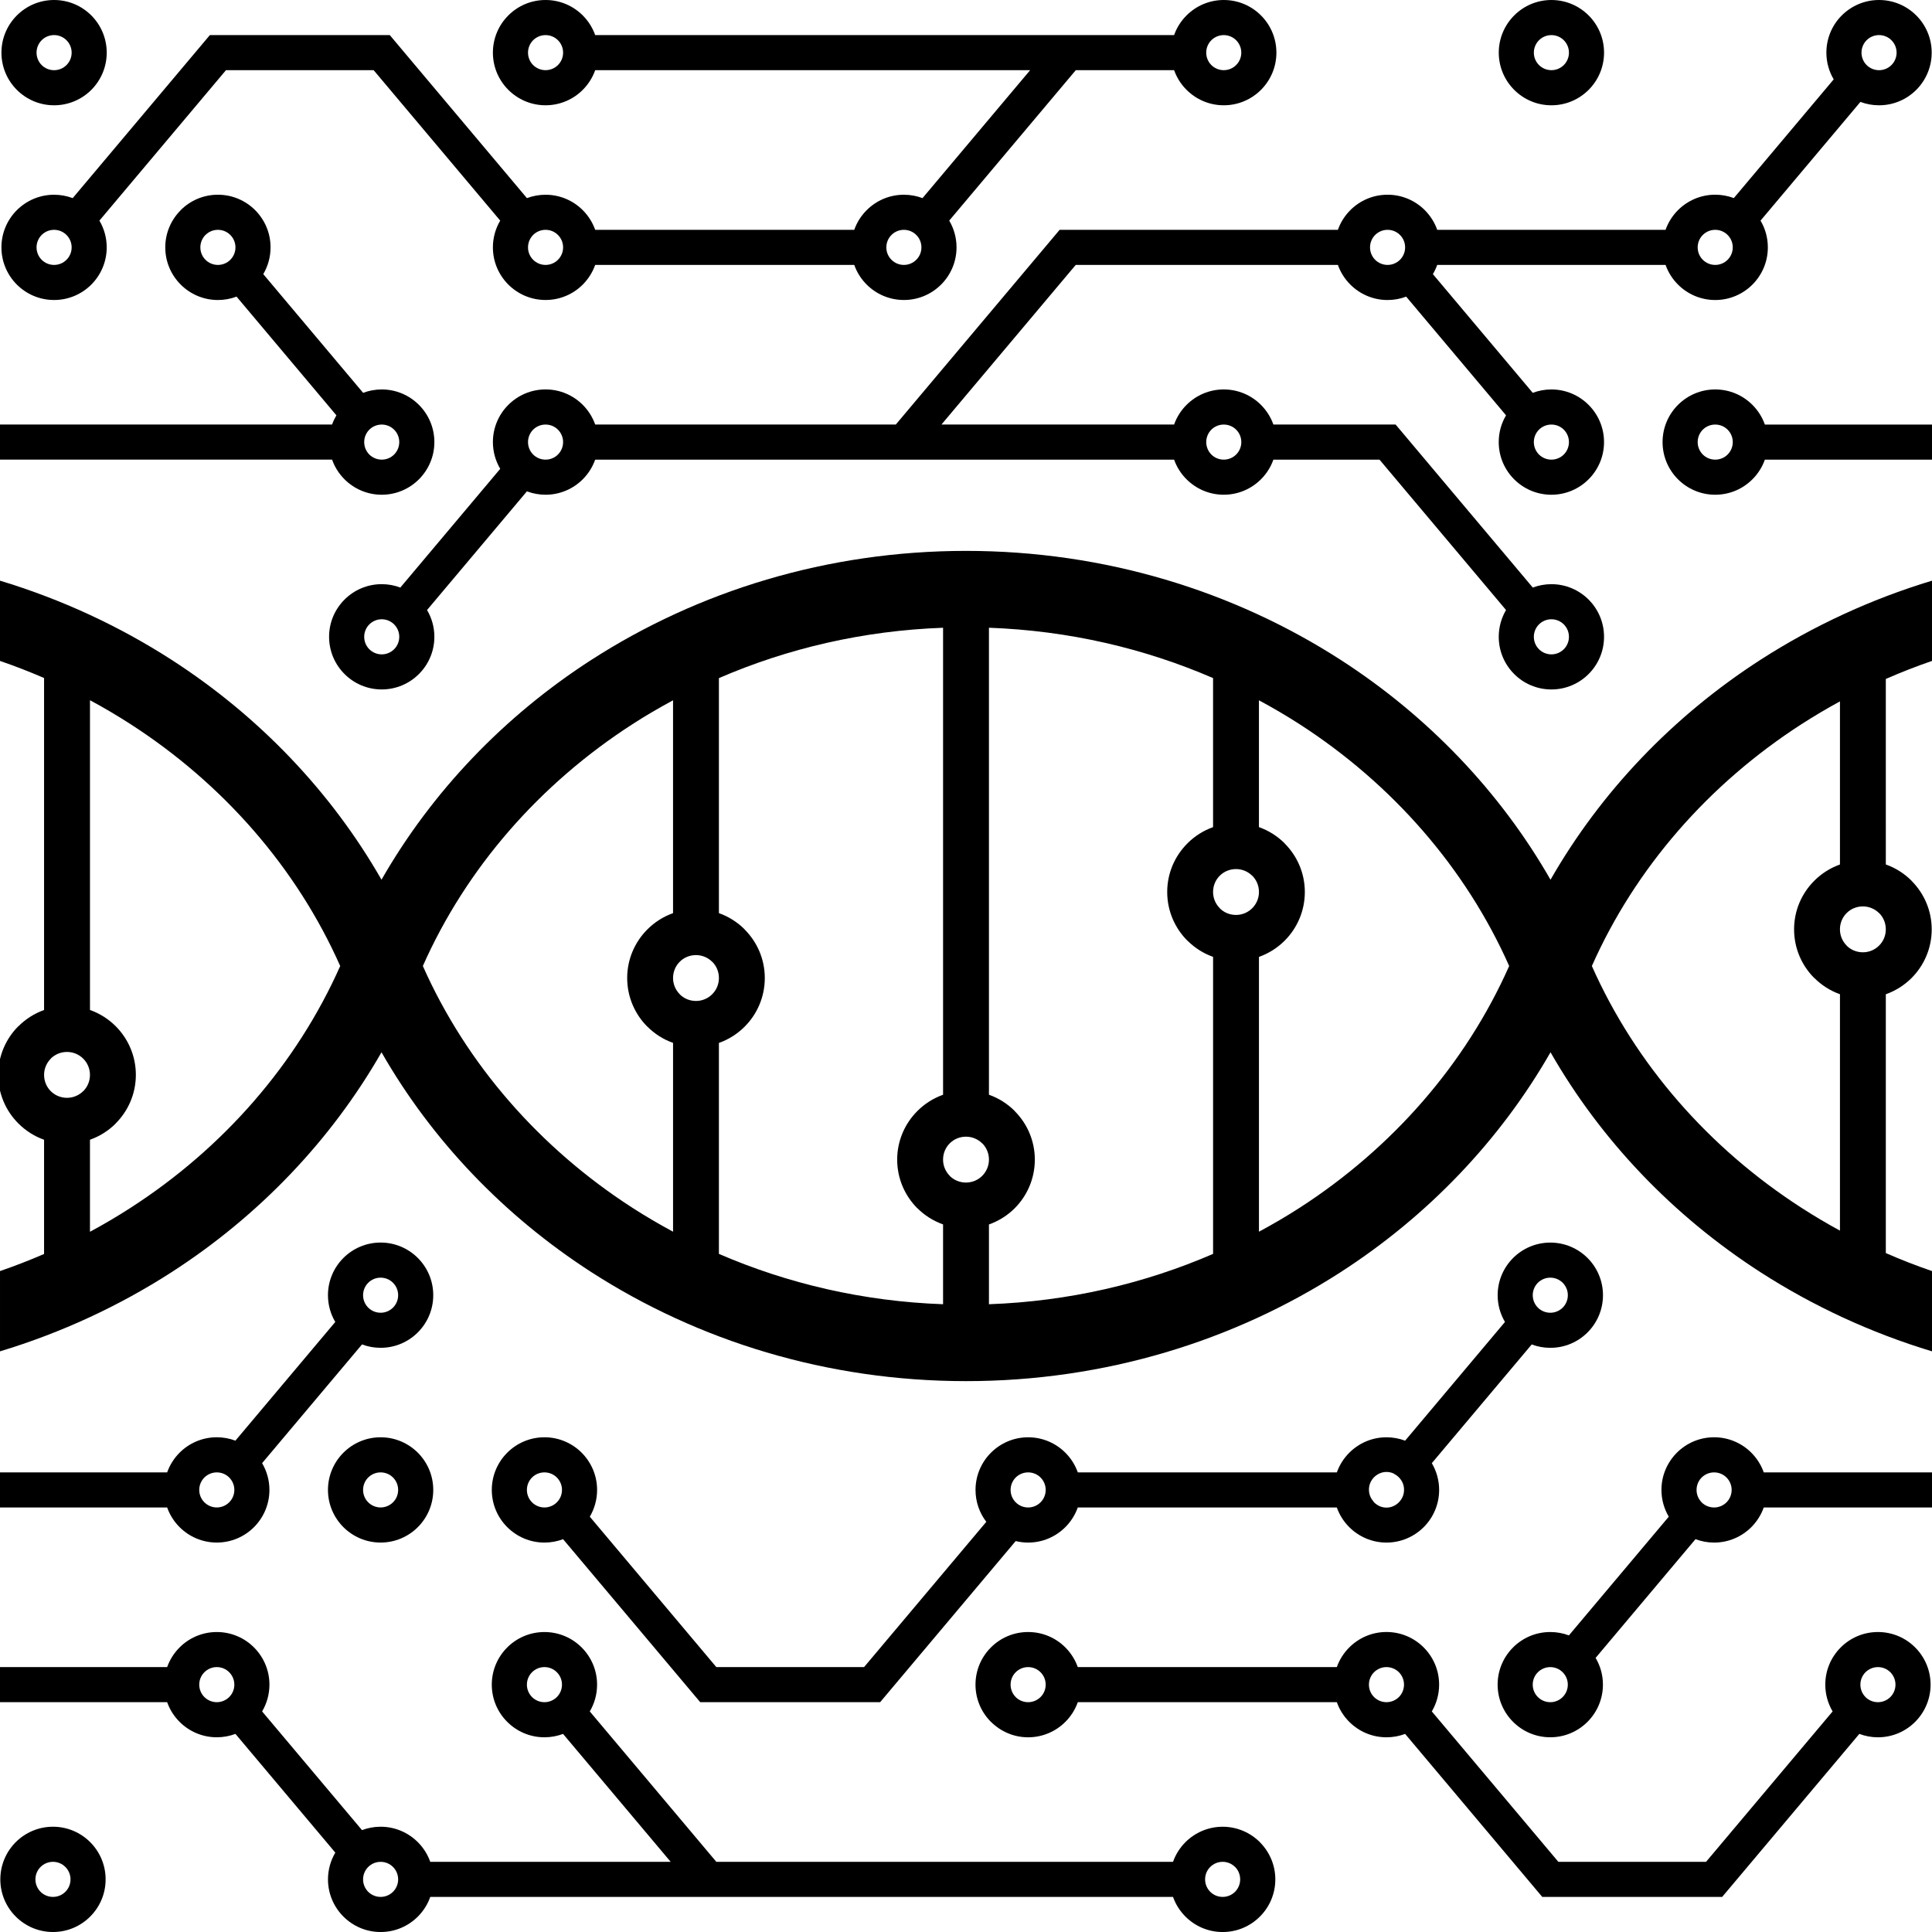 <?xml version="1.0" encoding="utf-8"?>
<!-- Generator: Adobe Illustrator 16.0.0, SVG Export Plug-In . SVG Version: 6.00 Build 0)  -->
<!DOCTYPE svg PUBLIC "-//W3C//DTD SVG 1.1//EN" "http://www.w3.org/Graphics/SVG/1.1/DTD/svg11.dtd">
<svg version="1.1" id="Layer_1" xmlns="http://www.w3.org/2000/svg" xmlns:xlink="http://www.w3.org/1999/xlink" x="0px" y="0px"
	 width="266.134px" height="266.136px" viewBox="0 0 266.134 266.136" enable-background="new 0 0 266.134 266.136"
	 xml:space="preserve">
<g id="helix">
	<path d="M266.134,91.042V79.988c-8.49,2.565-16.44,6.272-23.653,10.916c-12.006,7.747-21.944,18.136-28.896,30.278
		c-6.953-12.142-16.893-22.533-28.899-30.278c-14.693-9.47-32.478-15.019-51.618-15.019S96.146,81.434,81.45,90.903
		c-12.006,7.744-21.945,18.136-28.898,30.277c-6.954-12.142-16.89-22.53-28.897-30.277C16.448,86.26,8.494,82.556,0,79.988v11.055
		c2.066,0.709,4.09,1.495,6.07,2.353v45.734c-1.34,0.476-2.545,1.249-3.533,2.24l-0.009-0.008c-1.713,1.713-2.776,4.087-2.776,6.702
		c0,2.607,1.06,4.975,2.776,6.69l0.009,0.006l0.004,0.007c0.987,0.987,2.192,1.758,3.529,2.234v15.737
		c-1.98,0.854-4.004,1.644-6.07,2.354v11.057c8.493-2.568,16.446-6.272,23.655-10.917c12.007-7.745,21.943-18.139,28.897-30.28
		c6.952,12.145,16.892,22.535,28.898,30.28c14.696,9.471,32.478,15.02,51.618,15.02s36.924-5.547,51.618-15.02
		c12.009-7.747,21.946-18.138,28.899-30.281c6.952,12.144,16.892,22.536,28.896,30.281c7.212,4.645,15.163,8.352,23.653,10.917
		v-11.057c-2.166-0.744-4.288-1.572-6.362-2.481v-35.65c1.347-0.477,2.555-1.248,3.545-2.235c1.713-1.716,2.776-4.089,2.776-6.704
		c0-2.609-1.066-4.978-2.785-6.696l0.009-0.006c-0.988-0.988-2.198-1.762-3.545-2.238V93.526
		C261.848,92.618,263.971,91.786,266.134,91.042z M170.261,126.033c-0.881,0-1.671-0.349-2.234-0.915v-0.012
		c-0.57-0.571-0.926-1.364-0.926-2.233c0-0.882,0.352-1.673,0.912-2.236l0.014-0.01c0.563-0.563,1.354-0.913,2.234-0.913
		c0.872,0,1.666,0.356,2.234,0.923h0.014c0.562,0.563,0.913,1.355,0.913,2.236c0,0.869-0.356,1.663-0.927,2.233
		C171.927,125.678,171.133,126.033,170.261,126.033z M167.101,113.937c-1.34,0.476-2.543,1.247-3.529,2.234l-0.004,0.005
		l-0.007,0.009c-1.718,1.716-2.777,4.08-2.777,6.689c0,2.612,1.063,4.986,2.777,6.701l0.007-0.007
		c0.988,0.991,2.192,1.764,3.535,2.241v40.916c-9.444,4.089-19.871,6.54-30.874,6.934v-10.99c1.346-0.477,2.557-1.24,3.545-2.229
		c1.714-1.713,2.774-4.087,2.774-6.702c0-2.611-1.064-4.979-2.784-6.698l0.009-0.006c-0.989-0.989-2.198-1.76-3.545-2.236V86.472
		c11.003,0.395,21.43,2.846,30.873,6.935V113.937z M93.638,132.478c0.561-0.564,1.353-0.914,2.235-0.914
		c0.872,0,1.666,0.356,2.233,0.926h0.013c0.563,0.562,0.912,1.354,0.912,2.233c0,0.871-0.354,1.663-0.925,2.233
		c-0.568,0.571-1.361,0.927-2.233,0.927c-0.882,0-1.673-0.35-2.235-0.915v-0.012c-0.568-0.57-0.925-1.362-0.925-2.233
		c0-0.881,0.352-1.673,0.913-2.233L93.638,132.478z M99.03,143.664c1.347-0.475,2.557-1.251,3.545-2.239
		c1.713-1.713,2.776-4.086,2.776-6.701c0-2.61-1.064-4.98-2.784-6.695l0.008-0.008c-0.988-0.989-2.198-1.76-3.545-2.237V93.41
		c9.445-4.09,19.874-6.542,30.878-6.936v64.328c-1.34,0.476-2.545,1.248-3.532,2.233l-0.004,0.006l-0.006,0.007
		c-1.717,1.716-2.779,4.081-2.779,6.691c0,2.613,1.064,4.987,2.779,6.702l0.006-0.006c0.987,0.988,2.195,1.75,3.536,2.229v10.994
		c-11.004-0.393-21.433-2.845-30.878-6.935V143.664L99.03,143.664z M135.301,161.973c-0.568,0.569-1.362,0.924-2.235,0.924
		c-0.881,0-1.671-0.349-2.234-0.911v-0.013c-0.568-0.571-0.925-1.363-0.925-2.233c0-0.883,0.349-1.673,0.916-2.235l0.011-0.012
		c0.561-0.563,1.353-0.915,2.234-0.915c0.872,0,1.664,0.358,2.235,0.927h0.013c0.562,0.563,0.913,1.354,0.913,2.235
		C136.228,160.609,135.872,161.401,135.301,161.973z M11.467,150.299c-0.57,0.571-1.366,0.927-2.235,0.927
		c-0.881,0-1.671-0.353-2.233-0.912l-0.015-0.015c-0.561-0.563-0.912-1.354-0.912-2.234c0-0.872,0.356-1.664,0.927-2.232v-0.016
		c0.562-0.563,1.353-0.911,2.233-0.911c0.87,0,1.666,0.354,2.235,0.927c0.571,0.568,0.925,1.36,0.925,2.232
		c0,0.882-0.35,1.673-0.913,2.234H11.467z M17.977,166.383c-1.81,1.169-3.672,2.267-5.584,3.296V157
		c1.347-0.477,2.556-1.245,3.542-2.233l-0.006-0.006c1.719-1.72,2.785-4.086,2.785-6.698c0-2.613-1.063-4.987-2.777-6.702
		c-0.986-0.987-2.196-1.759-3.542-2.235v-42.67c1.912,1.027,3.774,2.129,5.584,3.295c12.772,8.233,22.88,19.794,28.885,33.317
		C40.858,146.588,30.749,158.152,17.977,166.383z M58.247,133.066c6.002-13.524,16.113-25.081,28.883-33.315
		c1.806-1.165,3.672-2.256,5.582-3.284v29.318c-1.34,0.477-2.543,1.248-3.53,2.235l-0.004,0.008l-0.006,0.004
		c-1.717,1.716-2.777,4.082-2.777,6.69c0,2.614,1.063,4.988,2.777,6.701l0.006-0.006c0.988,0.993,2.193,1.765,3.535,2.239v26.01
		c-1.909-1.027-3.776-2.118-5.582-3.283C74.36,158.152,64.249,146.588,58.247,133.066z M179.008,166.385
		c-1.81,1.165-3.676,2.257-5.586,3.284v-37.855c1.347-0.477,2.553-1.25,3.543-2.238c1.713-1.714,2.776-4.088,2.776-6.701
		s-1.066-4.981-2.786-6.698l0.009-0.005c-0.989-0.989-2.197-1.759-3.544-2.235V96.467c1.911,1.028,3.777,2.12,5.586,3.285
		c12.767,8.234,22.879,19.793,28.884,33.315C201.891,146.588,191.776,158.152,179.008,166.385z M253.455,169.52
		c-1.81-0.984-3.574-2.029-5.291-3.137c-12.77-8.232-22.88-19.795-28.884-33.315c6.002-13.522,16.113-25.085,28.884-33.317
		c1.717-1.104,3.481-2.152,5.291-3.135v22.469c-1.34,0.476-2.544,1.247-3.532,2.233l-0.003,0.006l-0.007,0.006
		c-1.718,1.715-2.777,4.081-2.777,6.689c0,2.615,1.062,4.988,2.777,6.704l0.007-0.009c0.99,0.99,2.193,1.765,3.535,2.241V169.52z
		 M258.847,130.254c-0.568,0.572-1.362,0.925-2.234,0.925c-0.882,0-1.673-0.35-2.234-0.911v-0.014
		c-0.57-0.568-0.926-1.361-0.926-2.233c0-0.882,0.35-1.671,0.912-2.235l0.014-0.014c0.562-0.561,1.353-0.913,2.234-0.913
		c0.871,0,1.664,0.356,2.234,0.927h0.013c0.563,0.563,0.912,1.353,0.912,2.235C259.772,128.893,259.419,129.686,258.847,130.254z"/>
</g>
<g id="schematics">
	<path d="M243.111,58.483h23.023v4.834h-23.023c-0.364,1.03-0.954,1.951-1.713,2.707c-1.31,1.313-3.126,2.126-5.127,2.126
		c-2,0-3.816-0.814-5.127-2.126c-1.312-1.311-2.125-3.126-2.125-5.127c0-1.999,0.813-3.813,2.125-5.125
		c1.313-1.314,3.127-2.126,5.127-2.126c2.001,0,3.817,0.813,5.127,2.126C242.157,56.529,242.748,57.454,243.111,58.483
		L243.111,58.483z M124.513,26.825c0.899,0,1.766,0.165,2.564,0.466l14.825-17.623H81.988c-0.365,1.03-0.956,1.951-1.71,2.708
		c-1.314,1.313-3.126,2.126-5.127,2.126c-2.002,0-3.816-0.813-5.128-2.126c-1.313-1.313-2.126-3.127-2.126-5.125
		c0-2.001,0.813-3.815,2.126-5.127C71.334,0.812,73.148,0,75.15,0c2.001,0,3.813,0.812,5.127,2.125
		c0.754,0.757,1.347,1.679,1.71,2.708h79.748c0.364-1.03,0.954-1.951,1.713-2.708C164.761,0.812,166.575,0,168.575,0
		s3.814,0.812,5.126,2.125c1.313,1.313,2.124,3.126,2.124,5.127c0,1.998-0.811,3.813-2.124,5.125
		c-1.312,1.313-3.126,2.126-5.126,2.126s-3.813-0.813-5.126-2.126c-0.759-0.759-1.349-1.68-1.713-2.708h-13.548L130.756,30.39
		c0.637,1.077,1.007,2.338,1.007,3.686c0,2-0.813,3.813-2.125,5.125s-3.126,2.123-5.125,2.123c-2.002,0-3.817-0.811-5.127-2.123
		c-0.759-0.759-1.349-1.681-1.713-2.711H81.988c-0.365,1.03-0.956,1.953-1.71,2.711c-1.314,1.313-3.126,2.123-5.127,2.123
		c-2.002,0-3.816-0.811-5.128-2.123c-1.313-1.313-2.126-3.126-2.126-5.125c0-1.347,0.371-2.608,1.008-3.686L51.471,9.669H31.127
		l-17.433,20.72c0.637,1.08,1.006,2.341,1.006,3.688c0,2-0.813,3.813-2.122,5.125c-1.314,1.313-3.129,2.123-5.129,2.123
		c-2.001,0-3.813-0.811-5.127-2.123c-1.313-1.313-2.125-3.126-2.125-5.125c0-2.003,0.813-3.816,2.125-5.129
		c1.313-1.311,3.126-2.123,5.127-2.123c0.901,0,1.766,0.164,2.565,0.466L28.178,5.703l0.731-0.87h1.11h1.069h20.424h1.07h1.112
		l0.729,0.87l18.162,21.589c0.798-0.301,1.663-0.466,2.566-0.466c2.001,0,3.813,0.813,5.127,2.125c0.755,0.759,1.347,1.68,1.71,2.71
		h35.685c0.364-1.03,0.954-1.951,1.713-2.71C120.695,27.639,122.509,26.825,124.513,26.825L124.513,26.825z M126.219,32.367
		c-0.434-0.437-1.04-0.708-1.708-0.708c-0.67,0-1.276,0.271-1.71,0.708c-0.438,0.435-0.708,1.04-0.708,1.71
		c0,0.668,0.271,1.274,0.708,1.708c0.434,0.436,1.04,0.708,1.71,0.708c0.667,0,1.272-0.272,1.708-0.708
		c0.438-0.433,0.708-1.04,0.708-1.708C126.927,33.407,126.656,32.802,126.219,32.367L126.219,32.367z M7.45,0
		c2,0,3.816,0.813,5.129,2.126c1.31,1.31,2.122,3.126,2.122,5.127c0,1.998-0.813,3.816-2.122,5.128
		c-1.314,1.311-3.129,2.123-5.129,2.123c-2.001,0-3.813-0.812-5.127-2.123c-1.313-1.314-2.125-3.13-2.125-5.128
		c0-2.001,0.813-3.817,2.125-5.127C3.637,0.813,5.449,0,7.45,0L7.45,0z M9.16,5.542C8.727,5.105,8.117,4.833,7.45,4.833
		S6.174,5.105,5.738,5.542c-0.433,0.436-0.704,1.042-0.704,1.71c0,0.668,0.271,1.276,0.704,1.71C6.174,9.398,6.781,9.669,7.45,9.669
		s1.277-0.271,1.71-0.707c0.437-0.434,0.709-1.042,0.709-1.71C9.869,6.584,9.596,5.978,9.16,5.542L9.16,5.542z M258.838,0
		c1.999,0,3.815,0.813,5.128,2.126c1.311,1.31,2.125,3.126,2.125,5.127c0,1.998-0.814,3.816-2.125,5.128
		c-1.313,1.311-3.127,2.123-5.128,2.123c-0.902,0-1.768-0.164-2.565-0.466l-13.759,16.354c0.642,1.077,1.007,2.338,1.007,3.686
		c0,2-0.811,3.813-2.123,5.125s-3.126,2.125-5.127,2.125c-2,0-3.813-0.812-5.126-2.125c-0.759-0.759-1.347-1.681-1.713-2.71h-31.457
		c-0.158,0.445-0.357,0.87-0.595,1.268l13.757,16.352c0.798-0.3,1.662-0.466,2.566-0.466c2,0,3.813,0.813,5.126,2.126
		c1.313,1.312,2.126,3.126,2.126,5.125c0,2.001-0.813,3.816-2.126,5.127c-1.313,1.313-3.126,2.126-5.126,2.126
		c-2.003,0-3.817-0.814-5.129-2.126c-1.313-1.311-2.124-3.126-2.124-5.127c0-1.346,0.365-2.604,1.007-3.686l-13.757-16.351
		c-0.797,0.301-1.662,0.467-2.567,0.467c-2,0-3.813-0.815-5.126-2.127c-0.758-0.759-1.349-1.681-1.713-2.71h-7.959h-6.696h-21.456
		l-18.5,21.991h32.049c0.364-1.03,0.953-1.954,1.713-2.71c1.313-1.314,3.126-2.126,5.125-2.126c2.003,0,3.814,0.813,5.126,2.126
		c0.758,0.757,1.349,1.682,1.713,2.71h15.728h1.107l0.733,0.867l18.164,21.589c0.796-0.301,1.66-0.468,2.563-0.468
		c2,0,3.813,0.811,5.127,2.125c1.313,1.313,2.125,3.126,2.125,5.126c0,2.001-0.813,3.816-2.125,5.127
		c-1.313,1.313-3.127,2.125-5.127,2.125c-2.002,0-3.817-0.811-5.128-2.125c-1.313-1.313-2.125-3.126-2.125-5.127
		c0-1.344,0.366-2.605,1.006-3.687l-17.431-20.718h-14.616c-0.365,1.03-0.954,1.951-1.713,2.707
		c-1.312,1.313-3.126,2.126-5.126,2.126s-3.813-0.814-5.126-2.126c-0.759-0.757-1.349-1.678-1.713-2.707H95.764H81.986
		c-0.365,1.03-0.956,1.951-1.71,2.707c-1.314,1.313-3.126,2.126-5.127,2.126c-0.904,0-1.769-0.166-2.566-0.467L58.826,84.032
		c0.64,1.082,1.009,2.343,1.009,3.687c0,2.001-0.813,3.816-2.126,5.127c-1.312,1.313-3.126,2.125-5.127,2.125
		c-1.998,0-3.813-0.811-5.124-2.125c-1.313-1.313-2.126-3.126-2.126-5.127c0-2,0.813-3.814,2.126-5.126
		c1.311-1.313,3.126-2.125,5.124-2.125c0.901,0,1.768,0.165,2.565,0.468l13.759-16.355c-0.637-1.081-1.009-2.341-1.009-3.686
		c0-1.999,0.813-3.813,2.126-5.125c1.313-1.314,3.126-2.126,5.128-2.126c2.001,0,3.813,0.813,5.127,2.126
		c0.755,0.758,1.347,1.682,1.71,2.71h13.777h27.633l21.838-25.954l0.73-0.87h1.11h22.566h6.696h7.959
		c0.364-1.033,0.955-1.954,1.713-2.711c1.314-1.313,3.126-2.123,5.126-2.123c2.001,0,3.815,0.811,5.127,2.123
		c0.758,0.759,1.349,1.68,1.713,2.711h31.457c0.365-1.03,0.954-1.951,1.713-2.71c1.313-1.311,3.126-2.125,5.126-2.125
		c0.901,0,1.769,0.165,2.565,0.466l13.756-16.354c-0.64-1.082-1.007-2.341-1.007-3.686c0-2.001,0.813-3.817,2.124-5.127
		C255.025,0.813,256.836,0,258.838,0L258.838,0z M260.548,5.542c-0.434-0.437-1.043-0.709-1.71-0.709
		c-0.669,0-1.275,0.272-1.712,0.709c-0.433,0.436-0.704,1.042-0.704,1.71c0,0.668,0.271,1.276,0.704,1.71
		c0.437,0.436,1.043,0.707,1.712,0.707c0.667,0,1.276-0.271,1.71-0.707c0.436-0.434,0.709-1.042,0.709-1.71
		C261.257,6.584,260.984,5.978,260.548,5.542L260.548,5.542z M215.417,59.188c-0.436-0.437-1.043-0.705-1.711-0.705
		c-0.67,0-1.277,0.268-1.713,0.705c-0.434,0.436-0.706,1.043-0.706,1.71c0,0.668,0.272,1.275,0.706,1.711
		c0.436,0.436,1.043,0.706,1.713,0.706c0.668,0,1.275-0.271,1.711-0.706c0.434-0.436,0.705-1.043,0.705-1.711
		C216.123,60.231,215.851,59.624,215.417,59.188L215.417,59.188z M192.849,32.367c-0.434-0.437-1.043-0.708-1.712-0.708
		c-0.667,0-1.273,0.271-1.71,0.708c-0.433,0.433-0.704,1.04-0.704,1.71c0,0.668,0.271,1.274,0.704,1.71
		c0.437,0.433,1.043,0.706,1.71,0.706c0.669,0,1.277-0.272,1.712-0.706c0.435-0.436,0.707-1.042,0.707-1.71
		C193.558,33.407,193.285,32.8,192.849,32.367L192.849,32.367z M170.28,5.542c-0.433-0.434-1.04-0.706-1.708-0.706
		c-0.669,0-1.272,0.272-1.71,0.706c-0.434,0.436-0.705,1.042-0.705,1.71c0,0.668,0.271,1.274,0.705,1.71
		c0.438,0.433,1.041,0.704,1.71,0.704c0.667,0,1.275-0.271,1.708-0.704c0.437-0.436,0.709-1.042,0.709-1.71
		C170.989,6.584,170.716,5.978,170.28,5.542L170.28,5.542z M76.859,59.188c-0.433-0.437-1.04-0.705-1.708-0.705
		c-0.67,0-1.277,0.268-1.713,0.705c-0.433,0.436-0.704,1.043-0.704,1.71c0,0.668,0.271,1.275,0.704,1.711
		c0.436,0.436,1.042,0.706,1.713,0.706c0.667,0,1.275-0.271,1.708-0.706c0.436-0.436,0.709-1.043,0.709-1.711
		C77.568,60.231,77.295,59.624,76.859,59.188L76.859,59.188z M237.982,32.367c-0.436-0.437-1.043-0.708-1.71-0.708
		s-1.273,0.271-1.711,0.708c-0.434,0.435-0.705,1.04-0.705,1.71c0,0.668,0.271,1.274,0.705,1.708
		c0.438,0.436,1.043,0.708,1.711,0.708c0.667,0,1.274-0.272,1.71-0.708c0.434-0.433,0.706-1.04,0.706-1.708
		C238.688,33.407,238.416,32.802,237.982,32.367L237.982,32.367z M237.982,59.188c-0.436-0.437-1.043-0.705-1.71-0.705
		s-1.275,0.268-1.711,0.705c-0.435,0.436-0.706,1.043-0.706,1.71c0,0.668,0.271,1.275,0.706,1.711s1.043,0.706,1.711,0.706
		c0.667,0,1.274-0.271,1.71-0.706c0.437-0.435,0.709-1.043,0.709-1.711C238.691,60.231,238.418,59.624,237.982,59.188
		L237.982,59.188z M76.859,32.367c-0.433-0.437-1.04-0.708-1.708-0.708c-0.67,0-1.277,0.271-1.713,0.708
		c-0.433,0.435-0.704,1.04-0.704,1.71c0,0.668,0.271,1.274,0.704,1.708c0.436,0.436,1.042,0.708,1.713,0.708
		c0.667,0,1.275-0.272,1.708-0.708c0.436-0.433,0.709-1.04,0.709-1.708C77.568,33.407,77.295,32.802,76.859,32.367L76.859,32.367z
		 M9.16,32.367c-0.433-0.437-1.043-0.708-1.71-0.708s-1.275,0.271-1.711,0.708c-0.433,0.433-0.704,1.04-0.704,1.71
		c0,0.668,0.271,1.274,0.704,1.708c0.436,0.436,1.043,0.708,1.711,0.708s1.277-0.272,1.71-0.708c0.437-0.433,0.709-1.04,0.709-1.708
		C9.869,33.407,9.596,32.8,9.16,32.367L9.16,32.367z M52.582,53.646c2.001,0,3.814,0.813,5.127,2.126
		c1.314,1.312,2.126,3.126,2.126,5.125c0,2.001-0.813,3.816-2.126,5.127c-1.313,1.313-3.126,2.126-5.127,2.126
		c-1.998,0-3.813-0.814-5.124-2.126c-0.759-0.757-1.349-1.68-1.713-2.71H-0.001v-4.834h45.746c0.156-0.446,0.36-0.866,0.595-1.268
		L32.585,40.86c-0.797,0.301-1.664,0.467-2.566,0.467c-2.002,0-3.817-0.814-5.128-2.127c-1.313-1.313-2.125-3.126-2.125-5.125
		c0-1.997,0.812-3.805,2.125-5.12v-0.009c1.313-1.313,3.126-2.123,5.128-2.123c1.999,0,3.813,0.811,5.125,2.123
		c1.313,1.314,2.125,3.126,2.125,5.129c0,1.344-0.367,2.605-1.004,3.686l13.755,16.351C50.817,53.814,51.682,53.646,52.582,53.646
		L52.582,53.646z M54.292,59.188c-0.435-0.437-1.042-0.705-1.71-0.705c-0.667,0-1.272,0.268-1.71,0.705
		c-0.433,0.436-0.704,1.043-0.704,1.71c0,0.668,0.272,1.275,0.704,1.711c0.438,0.436,1.043,0.706,1.71,0.706
		c0.668,0,1.275-0.271,1.71-0.706c0.434-0.436,0.706-1.043,0.706-1.711C54.999,60.231,54.727,59.624,54.292,59.188L54.292,59.188z
		 M31.726,32.367c-0.433-0.437-1.04-0.708-1.708-0.708c-0.67,0-1.277,0.271-1.711,0.708l-0.004-0.006
		c-0.433,0.438-0.704,1.042-0.704,1.716c0,0.668,0.272,1.274,0.708,1.71c0.433,0.433,1.04,0.706,1.711,0.706
		c0.667,0,1.274-0.272,1.708-0.706c0.437-0.436,0.708-1.042,0.708-1.71C32.433,33.407,32.162,32.8,31.726,32.367L31.726,32.367z
		 M170.283,59.188c-0.435-0.437-1.04-0.705-1.71-0.705c-0.668,0-1.272,0.268-1.71,0.705c-0.433,0.436-0.704,1.043-0.704,1.71
		c0,0.668,0.271,1.275,0.704,1.711c0.438,0.436,1.042,0.706,1.71,0.706c0.667,0,1.275-0.271,1.71-0.706
		c0.437-0.436,0.709-1.043,0.709-1.711C170.992,60.231,170.719,59.624,170.283,59.188L170.283,59.188z M213.708,0.001
		c2,0,3.813,0.812,5.127,2.125c1.313,1.314,2.124,3.126,2.124,5.127c0,1.998-0.811,3.813-2.124,5.125s-3.127,2.126-5.127,2.126
		c-2.003,0-3.814-0.813-5.126-2.126c-1.313-1.313-2.126-3.127-2.126-5.125c0-2.001,0.815-3.813,2.126-5.127
		C209.892,0.813,211.705,0.001,213.708,0.001L213.708,0.001z M215.415,5.542c-0.433-0.434-1.04-0.706-1.708-0.706
		c-0.67,0-1.274,0.272-1.71,0.706c-0.437,0.436-0.709,1.042-0.709,1.71c0,0.668,0.272,1.274,0.709,1.71
		c0.436,0.433,1.04,0.704,1.71,0.704c0.668,0,1.275-0.271,1.708-0.704c0.437-0.436,0.708-1.042,0.708-1.71
		C216.123,6.584,215.851,5.978,215.415,5.542L215.415,5.542z M215.417,86.013c-0.436-0.438-1.043-0.709-1.711-0.709
		c-0.67,0-1.277,0.271-1.713,0.709c-0.434,0.433-0.706,1.04-0.706,1.707c0,0.67,0.272,1.277,0.706,1.711
		c0.436,0.436,1.043,0.708,1.713,0.708c0.668,0,1.275-0.272,1.711-0.708c0.434-0.433,0.705-1.04,0.705-1.711
		C216.123,87.055,215.851,86.448,215.417,86.013L215.417,86.013z M76.859,5.542c-0.433-0.434-1.04-0.706-1.708-0.706
		c-0.67,0-1.277,0.272-1.713,0.706c-0.433,0.436-0.704,1.042-0.704,1.71c0,0.668,0.271,1.274,0.704,1.71
		c0.436,0.433,1.042,0.704,1.713,0.704c0.667,0,1.275-0.271,1.708-0.704c0.436-0.436,0.709-1.042,0.709-1.71
		C77.568,6.584,77.295,5.978,76.859,5.542L76.859,5.542z M54.292,86.013c-0.435-0.438-1.042-0.709-1.71-0.709
		c-0.667,0-1.272,0.271-1.71,0.709c-0.433,0.433-0.704,1.04-0.704,1.707c0,0.67,0.272,1.277,0.704,1.711
		c0.438,0.436,1.043,0.708,1.71,0.708c0.668,0,1.275-0.272,1.71-0.708c0.434-0.433,0.706-1.04,0.706-1.711
		C54.999,87.055,54.727,86.448,54.292,86.013L54.292,86.013z"/>
	<path d="M29.865,212.488c-2.001,0-3.816-0.813-5.127-2.123c-0.757-0.758-1.348-1.683-1.713-2.709H-0.001v-4.834h23.026
		c0.365-1.03,0.956-1.954,1.713-2.713c1.312-1.312,3.125-2.125,5.127-2.125c0.901,0,1.766,0.165,2.563,0.467L46.185,182.1
		c-0.64-1.08-1.009-2.341-1.009-3.687c0-2,0.815-3.813,2.127-5.128c1.314-1.311,3.126-2.123,5.126-2.123
		c2.001,0,3.813,0.813,5.127,2.123c1.313,1.315,2.124,3.128,2.124,5.128c0,2.002-0.811,3.815-2.124,5.127
		c-1.314,1.313-3.126,2.122-5.127,2.122c-0.901,0-1.765-0.165-2.562-0.467L36.105,201.55c0.64,1.081,1.009,2.344,1.009,3.687
		c0,2-0.815,3.813-2.125,5.127C33.678,211.675,31.865,212.488,29.865,212.488L29.865,212.488z M29.865,239.312
		c-2.001,0-3.816-0.814-5.127-2.126c-0.757-0.754-1.348-1.678-1.713-2.708H-0.001v-4.835h23.026
		c0.365-1.026,0.956-1.951,1.713-2.708c1.312-1.315,3.125-2.123,5.127-2.123c2,0,3.814,0.809,5.125,2.123
		c1.31,1.312,2.125,3.124,2.125,5.123c0,1.349-0.369,2.607-1.009,3.69L49.866,252.1c0.797-0.301,1.663-0.468,2.565-0.468
		c2.001,0,3.813,0.816,5.127,2.126c0.758,0.758,1.347,1.679,1.71,2.709h33.119l-14.825-17.622c-0.798,0.301-1.663,0.467-2.565,0.467
		c-2,0-3.814-0.814-5.127-2.126c-1.313-1.311-2.126-3.124-2.126-5.127c0-1.998,0.813-3.813,2.126-5.123
		c1.313-1.315,3.126-2.123,5.127-2.123c2.001,0,3.816,0.81,5.125,2.123c1.313,1.312,2.126,3.125,2.126,5.123
		c0,1.349-0.367,2.611-1.005,3.691l17.432,20.718h62.909c0.364-1.029,0.956-1.953,1.713-2.711c1.314-1.309,3.123-2.123,5.127-2.123
		c2,0,3.813,0.816,5.126,2.123v0.009c1.313,1.316,2.126,3.127,2.126,5.121c0,1.998-0.813,3.816-2.126,5.123
		c-1.313,1.315-3.126,2.126-5.126,2.126c-2.002,0-3.813-0.812-5.127-2.126c-0.757-0.755-1.349-1.679-1.713-2.709H59.27
		c-0.364,1.03-0.953,1.951-1.71,2.709c-1.314,1.315-3.126,2.126-5.127,2.126c-2,0-3.813-0.812-5.126-2.126
		c-1.313-1.312-2.127-3.125-2.127-5.123c0-1.346,0.369-2.605,1.009-3.688l-13.756-16.354
		C31.632,239.145,30.766,239.312,29.865,239.312L29.865,239.312z M28.154,233.768c0.436,0.436,1.04,0.708,1.711,0.708
		c0.667,0,1.274-0.273,1.708-0.708c0.435-0.434,0.708-1.039,0.708-1.71c0-0.664-0.274-1.272-0.708-1.706
		c-0.433-0.438-1.04-0.709-1.708-0.709c-0.67,0-1.275,0.272-1.711,0.709c-0.436,0.434-0.708,1.042-0.708,1.706
		C27.446,232.729,27.718,233.334,28.154,233.768L28.154,233.768z M190.987,212.491c-2,0-3.814-0.816-5.126-2.126
		c-0.759-0.758-1.349-1.682-1.713-2.709h-35.684c-0.364,1.027-0.955,1.951-1.713,2.709c-1.311,1.311-3.126,2.126-5.126,2.126
		c-0.592,0-1.163-0.072-1.714-0.208l-17.941,21.325l-0.73,0.869h-1.11h-1.07H98.637h-1.071h-1.108l-0.733-0.869l-18.16-21.585
		c-0.799,0.301-1.664,0.468-2.566,0.468c-2,0-3.814-0.816-5.127-2.126c-1.313-1.314-2.126-3.128-2.126-5.127
		s0.813-3.813,2.126-5.128c1.313-1.311,3.126-2.124,5.127-2.124c2.001,0,3.816,0.814,5.125,2.124
		c1.313,1.315,2.126,3.129,2.126,5.128c0,1.343-0.367,2.604-1.005,3.687l17.432,20.72h20.347l16.839-20.013
		c-0.933-1.22-1.484-2.743-1.484-4.393c0-1.998,0.813-3.813,2.124-5.126c1.314-1.313,3.128-2.126,5.127-2.126
		c2,0,3.817,0.815,5.126,2.126c0.758,0.758,1.349,1.679,1.713,2.709h35.684c0.364-1.03,0.956-1.951,1.713-2.709
		c1.313-1.313,3.126-2.126,5.126-2.126c0.902,0,1.768,0.167,2.565,0.467l13.754-16.354c-0.64-1.08-1.007-2.338-1.007-3.684
		c0-2,0.813-3.813,2.128-5.128c1.311-1.311,3.126-2.121,5.127-2.121s3.814,0.812,5.127,2.121c1.314,1.315,2.126,3.128,2.126,5.128
		c0,2.002-0.813,3.815-2.126,5.127c-1.313,1.313-3.126,2.121-5.127,2.121c-0.902,0-1.768-0.164-2.563-0.466l-13.761,16.354
		c0.639,1.081,1.009,2.344,1.009,3.687c0,2-0.813,3.814-2.126,5.127C194.801,211.675,192.987,212.491,190.987,212.491
		L190.987,212.491z M189.277,206.946l0.169,0.155h0.002l0.021,0.017l0.049,0.036l0.021,0.019h0.001l0.046,0.033h0.002l0.044,0.034
		h0.005l0.021,0.015l0.024,0.018h0.003l0.022,0.016l0.024,0.017h0.002l0.024,0.015l0.024,0.015h0.001l0.05,0.03h0.002l0.022,0.014
		l0.027,0.012h0.002l0.022,0.016l0.027,0.015h0.002l0.024,0.012l0.027,0.011h0.001l0.026,0.012l0.026,0.013h0.002l0.025,0.012
		l0.027,0.012h0.002l0.025,0.012l0.028,0.011h0.002l0.025,0.011l0.029,0.009l0.027,0.008l0.03,0.009l0.001,0.003l0.025,0.009
		l0.029,0.009h0.003l0.025,0.01l0.03,0.006h0.002l0.026,0.006l0.03,0.009l0.029,0.005l0.03,0.009h0.002l0.026,0.006l0.03,0.003
		h0.001l0.029,0.006l0.029,0.006l0.063,0.01l0.062,0.006l0.06,0.006l0.063,0.006l0.062,0.003h0.062h0.063l0.062-0.003l0.062-0.006
		l0.063-0.006l0.062-0.006l0.06-0.01l0.029-0.006l0.03-0.006h0.001l0.029-0.003l0.029-0.006l0.06-0.014l0.059-0.015l0.028-0.006
		l0.029-0.01h0.001l0.027-0.009l0.03-0.009v-0.003l0.028-0.009l0.027-0.008l0.058-0.02l0.028-0.011l0.024-0.012h0.002l0.028-0.012
		l0.026-0.012l0.054-0.024l0.029-0.011l0.024-0.012h0.003l0.027-0.015l0.024-0.016l0.051-0.025l0.026-0.015l0.024-0.016h0.001
		l0.024-0.015l0.026-0.015l0.049-0.031l0.025-0.018l0.021-0.014h0.002l0.025-0.018l0.023-0.019l0.047-0.033l0.023-0.017l0.021-0.019
		h0.001l0.023-0.021l0.02-0.018h0.002l0.043-0.034v-0.003l0.022-0.02l0.106-0.098v-0.003l0.02-0.018l0.021-0.021V206.9l0.021-0.02
		l0.059-0.066l0.018-0.021l0.019-0.024l0,0l0.018-0.02l0.017-0.024v-0.003l0.018-0.022l0.019-0.023l0,0l0.033-0.046v-0.003
		l0.034-0.046l0,0l0.016-0.022l0.016-0.027v-0.003l0.018-0.021l0.016-0.027v-0.003l0.016-0.022l0.013-0.023v-0.003l0.03-0.049
		v-0.003l0.014-0.024l0.013-0.025v-0.003l0.014-0.024l0.014-0.025v-0.003l0.011-0.027l0.014-0.026v-0.003l0.011-0.022l0.014-0.03
		v-0.003l0.01-0.022l0.012-0.03l0,0l0.011-0.026l0.011-0.029v-0.003l0.009-0.026l0.01-0.03l0.009-0.025l0.008-0.03h0.002l0.007-0.03
		l0.009-0.025v-0.005l0.009-0.025l0.006-0.028v-0.005l0.006-0.028l0.008-0.029l0.008-0.03l0.006-0.028v-0.003l0.006-0.027
		l0.004-0.028v-0.003l0.004-0.03l0.006-0.03l0.008-0.06l0.005-0.061l0.006-0.061l0.005-0.063l0.003-0.061v-0.063v-0.063
		l-0.003-0.061l-0.002-0.032l-0.003-0.028v-0.003l-0.001-0.03l-0.005-0.03l-0.005-0.06l-0.003-0.032l-0.005-0.028v-0.003
		l-0.006-0.03l-0.004-0.028v-0.003l-0.004-0.03l-0.006-0.025v-0.003l-0.006-0.03l-0.008-0.028l0,0l-0.008-0.032l-0.006-0.025v-0.003
		l-0.006-0.03l-0.009-0.025v-0.003l-0.009-0.027l-0.007-0.029l-0.002-0.003l-0.008-0.029l-0.011-0.023v-0.003l-0.008-0.031
		l-0.009-0.023v-0.003l-0.011-0.028l-0.011-0.024v-0.003l-0.012-0.028l-0.012-0.024v-0.003l-0.012-0.029l-0.011-0.024v-0.003
		l-0.014-0.025l-0.011-0.024v-0.006l-0.015-0.025l-0.013-0.023v-0.003l-0.013-0.027l-0.014-0.022v-0.003l-0.059-0.098v-0.003
		l-0.016-0.025l-0.018-0.024l0,0l-0.016-0.026l-0.05-0.068v-0.003l-0.141-0.181l0,0l-0.119-0.127v-0.004l-0.128-0.113v-0.003
		l-0.111-0.093l-0.023-0.015v-0.003l-0.022-0.019l-0.024-0.015v-0.003l-0.023-0.014l-0.025-0.018h-0.002l-0.047-0.031v-0.003
		l-0.024-0.015l-0.024-0.015l-0.103-0.058l-0.051-0.029l-0.024-0.012l-0.027-0.015h-0.003L192.02,203l-0.029-0.015l-0.054-0.02
		l-0.026-0.012l-0.027-0.012h-0.003l-0.024-0.013l-0.028-0.012l-0.058-0.017l-0.056-0.021l-0.03-0.01l-0.027-0.009h-0.001
		l-0.029-0.009l-0.028-0.006l-0.059-0.014l-0.06-0.017l-0.029-0.005l-0.029-0.006h-0.001l-0.03-0.003l-0.029-0.009l-0.06-0.006
		l-0.062-0.006l-0.063-0.009l-0.062-0.003l-0.062-0.003h-0.063h-0.062l-0.062,0.003l-0.063,0.003l-0.06,0.009l-0.062,0.006
		l-0.063,0.006l-0.029,0.009l-0.029,0.003h-0.001l-0.03,0.006l-0.026,0.005h-0.002l-0.03,0.011l-0.029,0.006l-0.03,0.005
		l-0.026,0.009h-0.002l-0.03,0.006l-0.025,0.009h-0.003l-0.029,0.009l-0.025,0.01h-0.001l-0.029,0.009l-0.028,0.012l-0.029,0.008
		l-0.025,0.009h-0.002l-0.028,0.012l-0.025,0.013H190.1l-0.027,0.012l-0.025,0.012h-0.002l-0.026,0.009l-0.026,0.011h-0.001
		l-0.027,0.016l-0.024,0.012h-0.002l-0.027,0.015l-0.022,0.012h-0.002l-0.027,0.014l-0.022,0.016h-0.002l-0.075,0.042l-0.024,0.016
		h-0.002l-0.095,0.063h-0.003c-0.129,0.089-0.246,0.184-0.357,0.291l-0.117,0.131l0,0c-0.089,0.102-0.169,0.212-0.238,0.327v0.003
		l-0.059,0.098v0.002l-0.013,0.023l-0.014,0.025v0.003l-0.014,0.024l-0.013,0.026v0.006l-0.012,0.024l-0.013,0.025v0.003
		l-0.014,0.024l-0.011,0.028v0.003l-0.011,0.024l-0.011,0.029v0.003l-0.012,0.022l-0.01,0.03v0.003l-0.011,0.022l-0.009,0.032v0.003
		l-0.011,0.022l-0.009,0.03v0.003l-0.007,0.028l-0.009,0.027v0.003l-0.009,0.026l-0.007,0.029v0.003l-0.008,0.026l-0.006,0.031l0,0
		l-0.005,0.029l-0.008,0.029v0.003l-0.006,0.026l-0.004,0.03v0.003l-0.003,0.028l-0.007,0.03v0.003l-0.005,0.028l-0.003,0.031
		l-0.007,0.061l-0.005,0.03l-0.001,0.03v0.003l-0.003,0.028l-0.001,0.031l-0.002,0.061v0.063v0.063l0.002,0.061l0.004,0.063
		l0.006,0.06l0.007,0.061l0.008,0.061l0.007,0.03l0.003,0.028v0.004l0.004,0.029l0.006,0.025v0.005l0.008,0.028l0.005,0.028
		l0.006,0.03l0.008,0.029v0.003l0.007,0.029l0.009,0.026v0.003l0.009,0.027l0.007,0.03l0.02,0.054l0.009,0.03l0.011,0.026v0.003
		l0.01,0.03l0.012,0.025l0,0l0.011,0.03l0.011,0.022v0.003l0.011,0.03l0.014,0.023v0.003l0.013,0.025l0.012,0.027v0.003l0.013,0.025
		l0.014,0.024v0.003l0.014,0.026l0.013,0.024v0.003l0.043,0.074l0.016,0.022v0.003l0.063,0.098l0,0l0.175,0.229L189.277,206.946
		L189.277,206.946z M141.625,239.314c-1.992,0-3.803-0.814-5.115-2.126h-0.01c-1.312-1.313-2.125-3.127-2.125-5.13
		c0-1.998,0.813-3.813,2.125-5.123c1.313-1.315,3.126-2.123,5.127-2.123c2.003,0,3.817,0.81,5.126,2.123
		c0.757,0.758,1.349,1.682,1.713,2.709h35.684c0.364-1.027,0.954-1.951,1.713-2.709c1.313-1.315,3.126-2.126,5.126-2.126
		c1.999,0,3.815,0.813,5.125,2.126c1.314,1.312,2.126,3.125,2.126,5.123c0,1.349-0.368,2.608-1.007,3.691l17.431,20.718h20.348
		l17.433-20.718c-0.64-1.082-1.01-2.343-1.01-3.691c0-1.998,0.813-3.813,2.126-5.123c1.312-1.315,3.126-2.123,5.127-2.123
		c2.002,0,3.816,0.81,5.125,2.123c1.313,1.312,2.126,3.125,2.126,5.123c0,2.003-0.813,3.817-2.126,5.13
		c-1.31,1.313-3.123,2.126-5.125,2.126c-0.902,0-1.764-0.166-2.562-0.47l-18.163,21.587l-0.733,0.869h-1.107h-1.073h-20.42h-1.072
		h-1.111l-0.732-0.869l-18.157-21.584c-0.8,0.301-1.664,0.467-2.568,0.467c-2,0-3.814-0.814-5.126-2.126
		c-0.759-0.757-1.349-1.678-1.713-2.711h-35.684c-0.364,1.033-0.955,1.954-1.713,2.711
		C145.441,238.5,143.627,239.314,141.625,239.314L141.625,239.314z M139.91,233.776c0.437,0.43,1.043,0.701,1.715,0.701
		c0.67,0,1.276-0.274,1.71-0.706c0.437-0.436,0.709-1.041,0.709-1.713c0-0.665-0.272-1.272-0.709-1.707
		c-0.434-0.437-1.04-0.707-1.71-0.707c-0.669,0-1.275,0.272-1.712,0.707c-0.433,0.435-0.704,1.043-0.704,1.707
		c0,0.672,0.272,1.277,0.704,1.713L139.91,233.776L139.91,233.776z M73.287,206.946c0.435,0.437,1.042,0.709,1.71,0.709
		c0.67,0,1.275-0.274,1.71-0.709c0.436-0.436,0.707-1.041,0.707-1.71c0-0.668-0.271-1.273-0.707-1.71
		c-0.435-0.434-1.04-0.704-1.71-0.704c-0.668,0-1.275,0.272-1.71,0.704c-0.434,0.437-0.706,1.042-0.706,1.71
		C72.581,205.905,72.852,206.512,73.287,206.946L73.287,206.946z M211.841,180.124c0.437,0.437,1.042,0.707,1.713,0.707
		c0.669,0,1.275-0.272,1.712-0.707c0.433-0.433,0.705-1.041,0.705-1.71c0-0.668-0.272-1.273-0.705-1.71
		c-0.437-0.434-1.043-0.706-1.712-0.706c-0.67,0-1.276,0.274-1.713,0.706c-0.434,0.437-0.704,1.042-0.704,1.71
		C211.137,179.083,211.408,179.691,211.841,180.124L211.841,180.124z M50.72,180.124c0.436,0.437,1.042,0.707,1.71,0.707
		s1.274-0.272,1.708-0.707c0.436-0.433,0.707-1.041,0.707-1.71c0-0.668-0.271-1.273-0.707-1.71c-0.433-0.434-1.04-0.706-1.708-0.706
		s-1.274,0.274-1.71,0.706c-0.434,0.437-0.706,1.042-0.706,1.71C50.014,179.083,50.286,179.691,50.72,180.124L50.72,180.124z
		 M50.72,260.596c0.436,0.433,1.042,0.704,1.71,0.704s1.274-0.272,1.708-0.704c0.436-0.438,0.707-1.045,0.707-1.71
		c0-0.669-0.271-1.274-0.707-1.71c-0.433-0.437-1.04-0.706-1.708-0.706s-1.274,0.271-1.71,0.706
		c-0.434,0.436-0.706,1.041-0.706,1.71C50.014,259.551,50.286,260.158,50.72,260.596L50.72,260.596z M213.551,234.478
		c0.669,0,1.275-0.274,1.71-0.709c0.434-0.433,0.706-1.038,0.706-1.71c0-0.664-0.272-1.272-0.706-1.705
		c-0.435-0.438-1.041-0.709-1.71-0.709c-0.668,0-1.276,0.272-1.71,0.709c-0.437,0.433-0.707,1.041-0.707,1.705
		c0,0.672,0.271,1.277,0.707,1.71C212.275,234.203,212.883,234.478,213.551,234.478L213.551,234.478z M218.678,237.185
		c-1.313,1.313-3.126,2.126-5.127,2.126c-2,0-3.815-0.814-5.126-2.126c-1.313-1.312-2.126-3.125-2.126-5.127
		c0-1.999,0.813-3.813,2.126-5.123c1.312-1.315,3.128-2.123,5.126-2.123c0.901,0,1.768,0.163,2.565,0.465l13.759-16.354
		c-0.64-1.08-1.01-2.344-1.01-3.687c0-1.998,0.814-3.813,2.126-5.127c1.313-1.312,3.126-2.125,5.127-2.125
		c2.003,0,3.816,0.815,5.129,2.125c0.756,0.759,1.347,1.683,1.713,2.713h23.176v4.834h-23.179c-0.364,1.026-0.954,1.951-1.71,2.709
		c-1.314,1.311-3.126,2.126-5.129,2.126c-0.9,0-1.765-0.167-2.563-0.471l-13.759,16.357c0.642,1.078,1.009,2.338,1.009,3.681
		C220.804,234.06,219.99,235.875,218.678,237.185L218.678,237.185z M73.287,233.768c0.435,0.436,1.042,0.708,1.71,0.708
		c0.67,0,1.275-0.273,1.71-0.708c0.436-0.434,0.707-1.039,0.707-1.71c0-0.664-0.271-1.272-0.707-1.706
		c-0.435-0.438-1.04-0.709-1.71-0.709c-0.668,0-1.275,0.272-1.71,0.709c-0.434,0.434-0.706,1.042-0.706,1.706
		C72.58,232.729,72.852,233.334,73.287,233.768L73.287,233.768z M236.118,207.656c0.67,0,1.276-0.273,1.71-0.708
		c0.436-0.437,0.707-1.042,0.707-1.71c0-0.669-0.271-1.274-0.707-1.71c-0.434-0.434-1.04-0.705-1.71-0.705
		c-0.669,0-1.275,0.272-1.71,0.705c-0.437,0.436-0.706,1.041-0.706,1.71c0,0.668,0.271,1.273,0.706,1.71l-0.005,0.006
		C234.839,207.386,235.446,207.656,236.118,207.656L236.118,207.656z M52.43,212.488c-2,0-3.813-0.813-5.126-2.123
		c-1.313-1.315-2.127-3.128-2.127-5.127s0.815-3.813,2.127-5.128c1.314-1.311,3.126-2.124,5.126-2.124
		c2.001,0,3.813,0.814,5.127,2.124c1.313,1.315,2.124,3.129,2.124,5.128s-0.811,3.813-2.124,5.127
		C56.244,211.675,54.431,212.488,52.43,212.488L52.43,212.488z M50.72,206.943c0.436,0.437,1.042,0.709,1.71,0.709
		s1.274-0.274,1.708-0.709c0.436-0.433,0.707-1.038,0.707-1.707c0-0.668-0.271-1.273-0.707-1.71
		c-0.433-0.434-1.04-0.704-1.708-0.704s-1.274,0.272-1.71,0.704c-0.434,0.437-0.706,1.042-0.706,1.71
		C50.014,205.905,50.286,206.512,50.72,206.943L50.72,206.943z M139.915,206.946c0.437,0.437,1.043,0.709,1.711,0.709
		s1.277-0.274,1.71-0.709c0.437-0.436,0.709-1.041,0.709-1.71c0-0.668-0.272-1.273-0.709-1.71c-0.433-0.434-1.042-0.704-1.71-0.704
		s-1.274,0.272-1.711,0.704c-0.434,0.437-0.704,1.042-0.704,1.71C139.21,205.905,139.481,206.512,139.915,206.946L139.915,206.946z
		 M256.972,233.776c0.436,0.43,1.043,0.701,1.714,0.701c0.67,0,1.275-0.274,1.71-0.706c0.437-0.436,0.707-1.041,0.707-1.713
		c0-0.665-0.271-1.272-0.707-1.707c-0.435-0.437-1.04-0.707-1.71-0.707c-0.669,0-1.275,0.272-1.712,0.707
		c-0.433,0.435-0.705,1.043-0.705,1.707c0,0.672,0.272,1.277,0.705,1.713L256.972,233.776L256.972,233.776z M7.298,266.135
		c-2.001,0-3.814-0.813-5.127-2.127c-1.314-1.308-2.126-3.124-2.126-5.122c0-2,0.813-3.817,2.126-5.131
		c1.313-1.31,3.126-2.123,5.127-2.123c2.001,0,3.816,0.815,5.125,2.123c1.313,1.314,2.126,3.131,2.126,5.131
		c0,1.998-0.813,3.815-2.126,5.122C11.112,265.324,9.299,266.135,7.298,266.135L7.298,266.135z M5.586,260.596
		c0.436,0.436,1.043,0.704,1.711,0.704s1.275-0.27,1.708-0.704c0.438-0.438,0.708-1.045,0.708-1.71c0-0.669-0.271-1.277-0.708-1.71
		c-0.433-0.437-1.04-0.709-1.708-0.709c-0.667,0-1.275,0.273-1.711,0.709c-0.435,0.433-0.706,1.041-0.706,1.71
		C4.88,259.551,5.152,260.158,5.586,260.596L5.586,260.596z M189.277,233.771c0.437,0.433,1.043,0.705,1.71,0.705
		s1.274-0.273,1.712-0.705c0.435-0.437,0.705-1.042,0.705-1.713c0-0.664-0.271-1.272-0.705-1.71
		c-0.438-0.434-1.045-0.705-1.712-0.705s-1.273,0.272-1.71,0.705c-0.434,0.438-0.706,1.046-0.706,1.71
		C188.571,232.729,188.843,233.334,189.277,233.771L189.277,233.771z M166.711,260.596c0.436,0.436,1.04,0.704,1.71,0.704
		c0.667,0,1.273-0.27,1.71-0.704c0.433-0.438,0.704-1.045,0.704-1.71c0-0.672-0.267-1.28-0.701-1.716l-0.005,0.006
		c-0.436-0.437-1.043-0.709-1.71-0.709c-0.67,0-1.273,0.273-1.71,0.709c-0.437,0.433-0.706,1.041-0.706,1.71
		C166.003,259.551,166.275,260.158,166.711,260.596L166.711,260.596z M28.154,206.943c0.436,0.437,1.04,0.709,1.711,0.709
		c0.667,0,1.274-0.274,1.708-0.709c0.435-0.433,0.708-1.038,0.708-1.707c0-0.668-0.274-1.273-0.708-1.71
		c-0.433-0.434-1.04-0.704-1.708-0.704c-0.67,0-1.275,0.272-1.711,0.704c-0.436,0.437-0.708,1.042-0.708,1.71
		C27.446,205.905,27.718,206.512,28.154,206.943L28.154,206.943z"/>
</g>
</svg>
